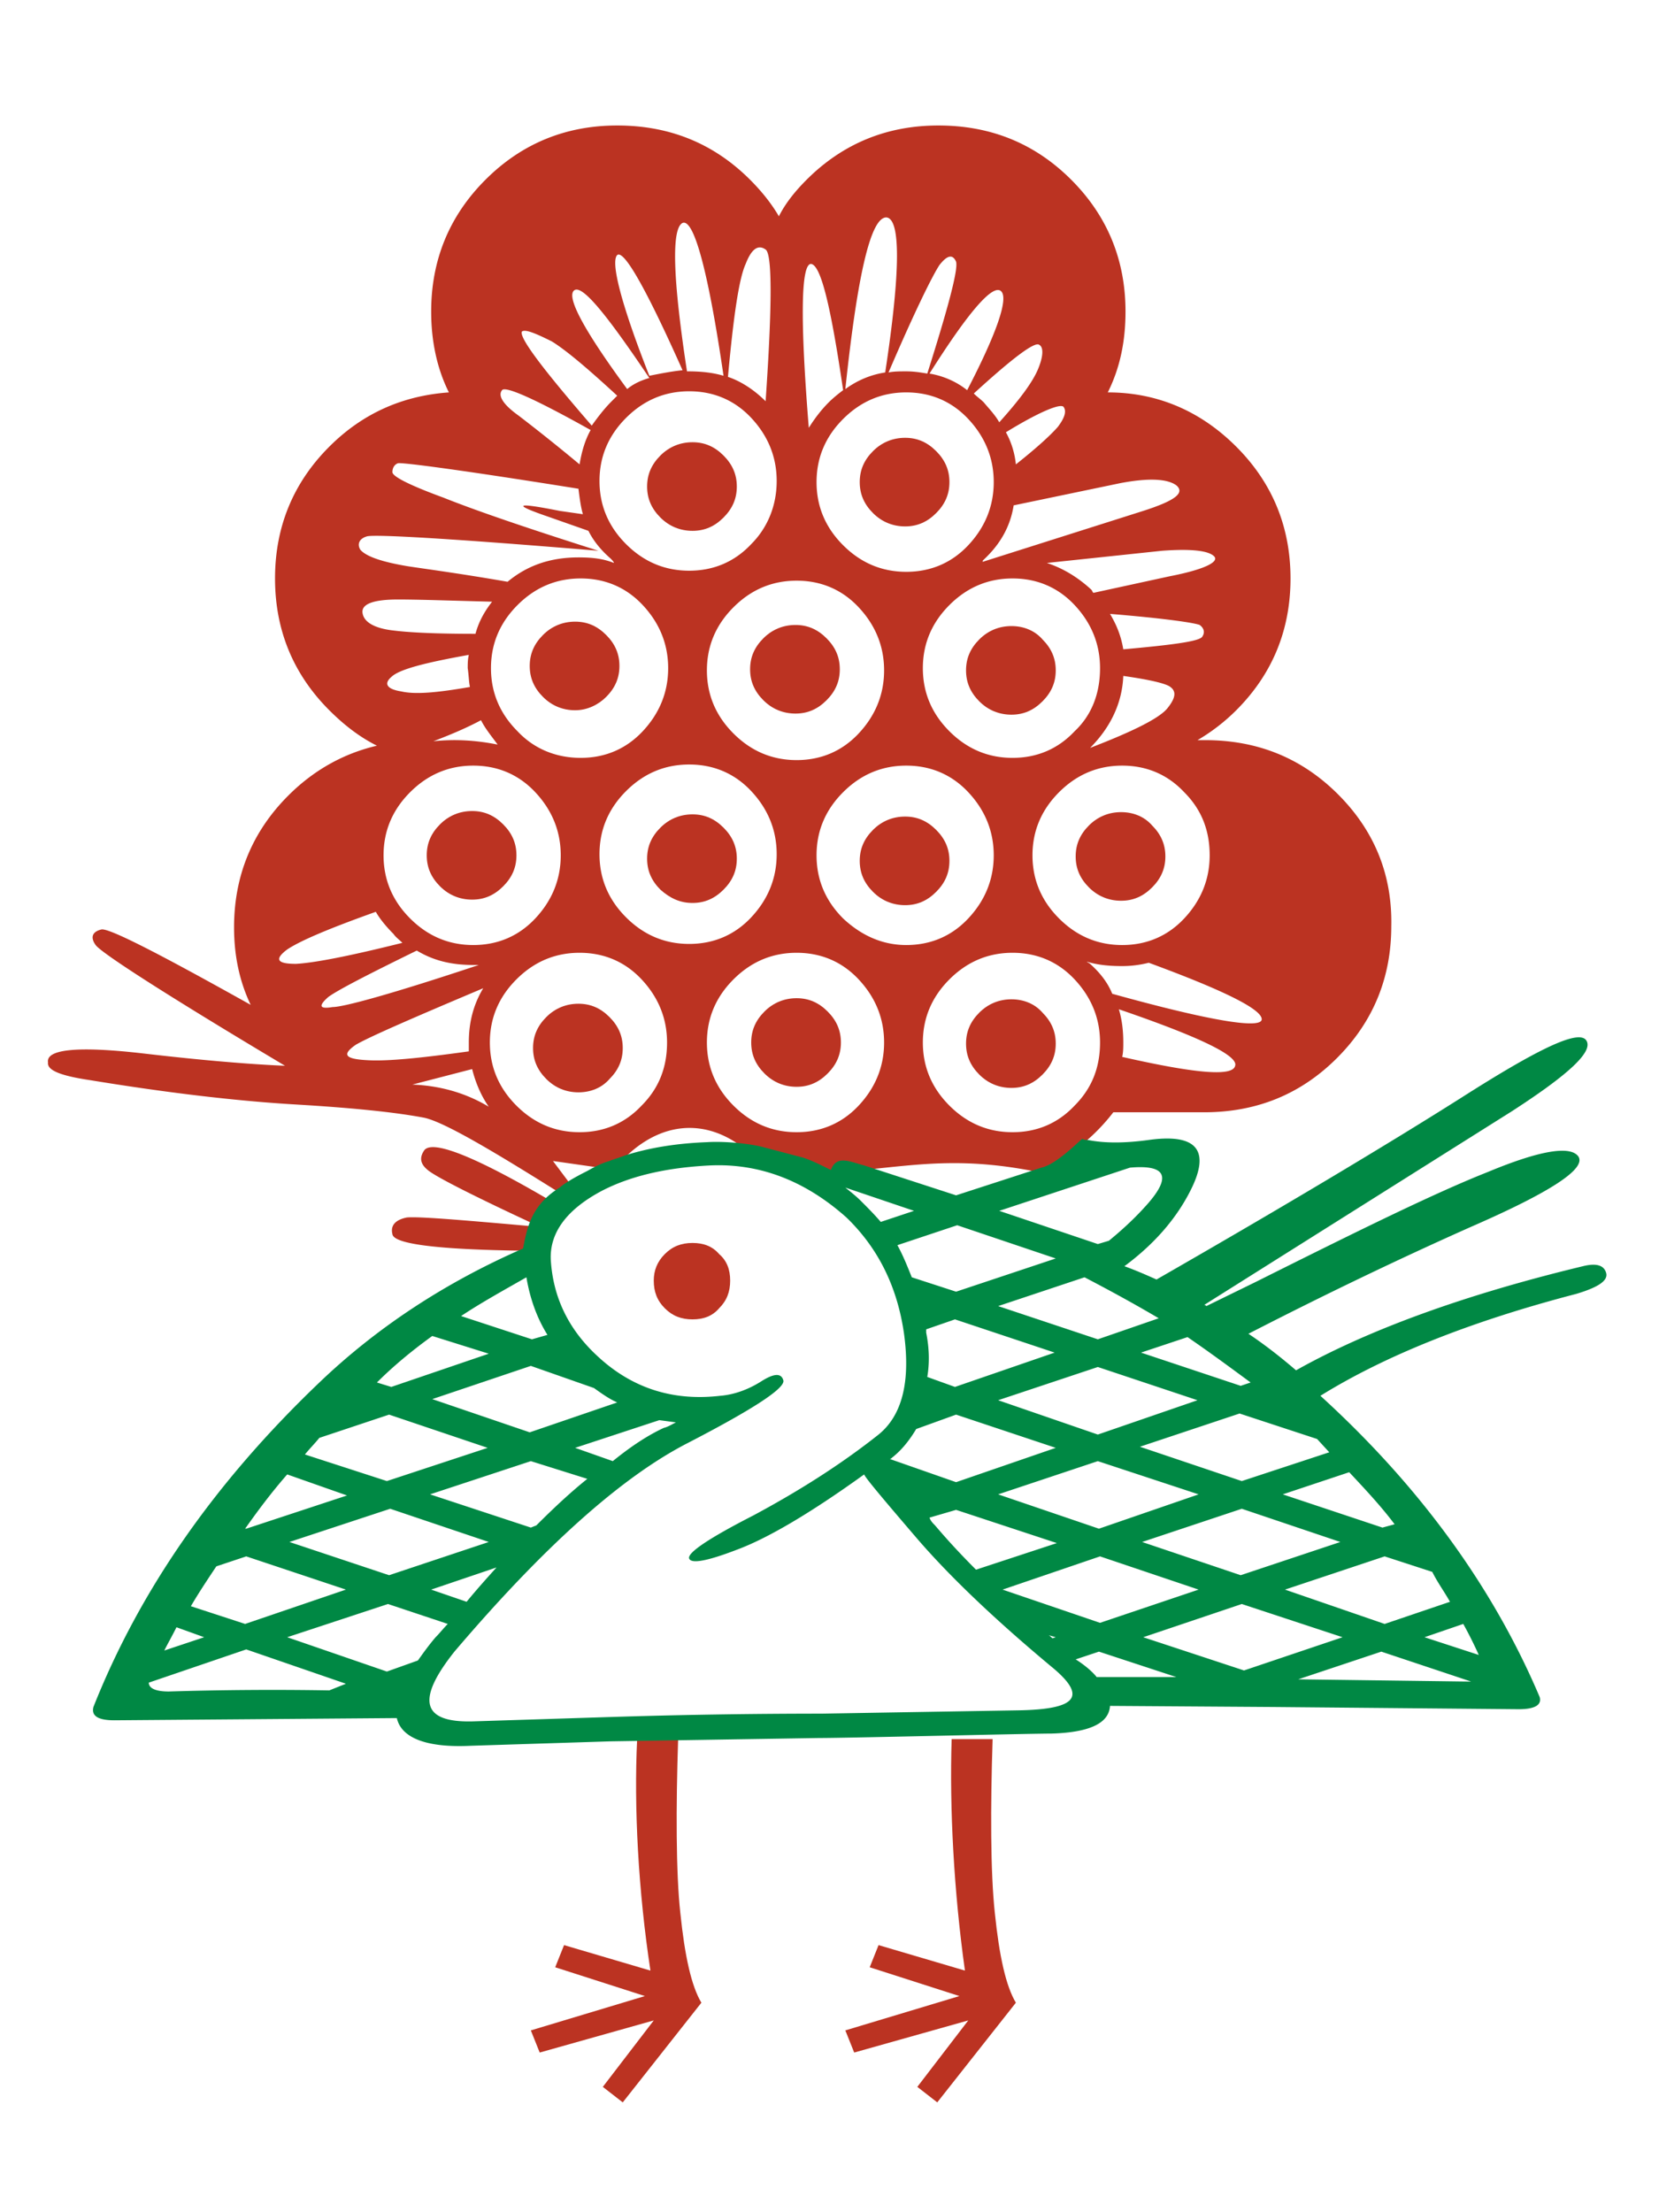 <svg xmlns="http://www.w3.org/2000/svg" xmlns:xlink="http://www.w3.org/1999/xlink" width="150" height="200" viewBox="0 0 39.7 52.9"><defs><path id="A" d="M-105.9 405.5c1.1 0 2-.4 2.8-1.2s1.2-1.7 1.2-2.8-.4-2-1.2-2.8-1.7-1.2-2.8-1.2-2.1.4-2.9 1.2-1.2 1.7-1.2 2.8.4 2 1.2 2.8 1.8 1.2 2.9 1.2z"/><path id="B" d="M-86.4 431.3c-1.1 0-2.1.4-2.9 1.2s-1.2 1.7-1.2 2.8.4 2 1.2 2.8 1.8 1.2 2.9 1.2 2-.4 2.8-1.2 1.2-1.7 1.2-2.8-.4-2-1.2-2.8c-.7-.8-1.7-1.2-2.8-1.2z"/></defs><g transform="matrix(.265 0 0 .265 47.1 -90.4)"><g fill="#b32"><path d="M-141 451c-1 .2-1.5.7-1.3 1.5.1.9 4.1 1.4 11.9 1.5h.2c.1-.8.4-1.7.8-2.4.3-.8.7-1.5 1.4-2.1-6.8-4-10.6-5.5-11.4-4.6-.5.7-.4 1.3.4 1.9s3.9 2.2 9.5 4.8l-.1.2c-6.7-.6-10.4-.9-11.4-.8zm84.1-38.2c-3.3-3.3-7.3-4.9-12-4.9h-.7a17.3 17.3 0 0 0 3.5-2.7c3.3-3.3 4.9-7.3 4.9-11.9s-1.6-8.6-4.9-11.9c-3.2-3.2-7.1-4.9-11.6-4.9 1.1-2.2 1.6-4.6 1.6-7.3 0-4.6-1.6-8.6-4.9-11.9s-7.3-4.9-12-4.9c-4.6 0-8.6 1.6-11.9 4.9-1 1-1.9 2.1-2.5 3.3-.7-1.2-1.6-2.3-2.6-3.3-3.3-3.3-7.3-4.9-12-4.9-4.6 0-8.6 1.6-11.9 4.9s-4.9 7.3-4.9 11.9c0 2.6.5 5.1 1.6 7.3-4.2.3-7.8 1.9-10.8 4.9-3.3 3.3-4.9 7.3-4.9 11.9s1.6 8.6 4.9 11.9c1.3 1.3 2.7 2.4 4.3 3.2-3 .7-5.7 2.2-8 4.5-3.3 3.3-4.9 7.3-4.9 11.9 0 2.6.5 4.9 1.5 7-8.4-4.7-12.9-7-13.5-6.8-.8.2-1 .7-.5 1.4s6.2 4.4 17.1 10.9c-2.5-.1-6.7-.4-12.7-1.1s-8.9-.4-8.7.8c-.1.7 1.1 1.2 3.8 1.6 7.3 1.2 13.5 1.9 18.6 2.2s9 .7 11.6 1.2c1.8.4 6.2 3 12.4 6.9.3-.3.6-.4 1-.6l-1.8-2.4 4.9.7c.5-.2.4-.3 1-.4 3.6-4 7.9-4.2 11.4-1.4.6.1 1.1.2 1.5.4.4.1.8.2 1.1.4.6.1 1.1.3 1.6.6 1.1.3 1.9 1.1 2.4 1.9.6-.5 1.3-.9 2.2-1.1.5-.2 1.1-.3 1.8-.3h.2c5.1-.5 9.2-1.2 16.2.3.4-.2.8-.4 1.1-.6.4-.2 1.1-.8 1.3-.9.5-.4.8-.8 1.2-1.2a17.5 17.5 0 0 0 2.7-2.8h8.2c4.7 0 8.7-1.6 12-4.9s4.9-7.3 4.9-11.9c.1-4.6-1.5-8.6-4.8-11.9zm-11.6 5.5c0 2.2-.8 4.1-2.3 5.7s-3.4 2.4-5.6 2.4-4.1-.8-5.7-2.4-2.4-3.5-2.4-5.7.8-4.1 2.4-5.7 3.5-2.4 5.7-2.4 4.1.8 5.6 2.4c1.6 1.6 2.3 3.5 2.3 5.7zm-12.2-11.2c-1.5 1.6-3.4 2.4-5.6 2.4s-4.1-.8-5.7-2.4-2.4-3.5-2.4-5.7.8-4.1 2.4-5.7 3.5-2.4 5.7-2.4 4.1.8 5.6 2.4 2.3 3.5 2.3 5.7-.7 4.2-2.3 5.7zm4.4-5c2.1.3 3.5.6 4.1.9.7.4.7 1-.1 2-.7.9-3.1 2.1-7 3.6 1.8-1.8 2.9-4 3-6.5zm7.1-3.5c-.4.4-2.7.7-7.1 1.1-.2-1.2-.6-2.2-1.2-3.2 4.9.4 7.6.8 8.1 1 .4.3.5.7.2 1.1zm1.1-7.3c.5.5-.9 1.2-4 1.8l-6.9 1.5c-.1-.1-.1-.2-.2-.3-1.2-1.1-2.5-1.9-4-2.4l10.4-1.1c2.7-.2 4.2 0 4.7.5zm-8.5-6.6c2.6-.5 4.3-.4 5.1.2.8.7-.2 1.4-3 2.3l-14.5 4.6c0-.1 0-.1.1-.2 1.5-1.4 2.4-3 2.7-4.9zm-5.1-6.9c.3.4.1 1-.5 1.8-.6.7-1.9 1.9-3.8 3.4-.1-1-.4-2-.9-2.9 3.1-1.9 4.9-2.6 5.2-2.3zm-2.2-5.6c.4.2.4 1-.1 2.2s-1.7 2.8-3.5 4.8c-.4-.7-.9-1.2-1.4-1.8-.3-.3-.6-.5-.9-.8 3.5-3.2 5.5-4.7 5.9-4.4zm-3.4-4.8c.6.7-.4 3.7-3.1 8.9-1-.8-2.2-1.3-3.4-1.5 3.6-5.7 5.8-8.2 6.5-7.4zm-4.1-2.7c.2.7-.7 4.1-2.6 10.1-.6-.1-1.2-.2-1.9-.2-.6 0-1.1 0-1.6.1 2.4-5.6 4-8.8 4.6-9.7.7-.9 1.2-1 1.5-.3zm-6.3-4c1.3.1 1.3 4.8-.1 14-1.3.2-2.5.7-3.6 1.5 1.1-10.4 2.3-15.5 3.7-15.5zm1.8 15.8c2.2 0 4.1.8 5.6 2.4s2.3 3.5 2.3 5.7-.8 4.1-2.3 5.7-3.4 2.4-5.6 2.4-4.1-.8-5.7-2.4-2.4-3.5-2.4-5.7.8-4.1 2.4-5.7 3.5-2.4 5.7-2.4zm-8.6-11.6c.9.1 1.8 3.9 2.9 11.4-.4.3-.9.7-1.3 1.1-.7.7-1.3 1.5-1.8 2.3-.8-9.9-.7-14.8.2-14.8zm-1.3 28.6c2.2 0 4.1.8 5.6 2.4s2.3 3.5 2.3 5.7-.8 4.1-2.3 5.7-3.4 2.4-5.6 2.4-4.1-.8-5.7-2.4-2.4-3.5-2.4-5.7.8-4.1 2.4-5.7 3.5-2.4 5.7-2.4zm-4.1-3.3c-1.5 1.6-3.4 2.4-5.6 2.4s-4.1-.8-5.7-2.4-2.4-3.5-2.4-5.7.8-4.1 2.4-5.7 3.5-2.4 5.7-2.4 4.1.8 5.6 2.4 2.3 3.5 2.3 5.7-.8 4.2-2.3 5.7zm-25.4 12.9c-2.9.5-4.9.7-6.2.4-1.3-.2-1.6-.7-.9-1.3.7-.7 3.1-1.3 7-2-.1.4-.1.8-.1 1.2.1.7.1 1.2.2 1.7zm1 3c.4.8 1 1.5 1.5 2.2-2-.4-3.9-.5-5.8-.3 1.3-.5 2.8-1.1 4.3-1.9zm-6.4 6.5c1.6-1.6 3.5-2.4 5.7-2.4s4.1.8 5.6 2.4 2.3 3.5 2.3 5.7-.8 4.1-2.3 5.7-3.4 2.4-5.6 2.4-4.1-.8-5.7-2.4-2.4-3.5-2.4-5.7.8-4.1 2.4-5.7zm9.7-5.5c-1.6-1.6-2.4-3.5-2.4-5.7s.8-4.1 2.4-5.7 3.5-2.4 5.7-2.4 4.1.8 5.6 2.4 2.3 3.5 2.3 5.7-.8 4.1-2.3 5.7-3.4 2.4-5.6 2.4-4.2-.8-5.7-2.4zm20.6-42.2c.5-1.3 1.1-1.8 1.8-1.3.6.4.6 5 0 13.7-1-1-2.2-1.8-3.4-2.2.5-5.5 1-8.9 1.6-10.2zm-5.7-3.7c1-.4 2.3 4.2 3.7 13.8-1-.3-2.1-.4-3.2-.4h-.1c-1.3-8.5-1.4-12.9-.4-13.4zm-5.9 2.9c.6-.5 2.6 3 5.9 10.4-1 .1-2 .3-3 .5-2.6-6.6-3.5-10.3-2.9-10.9zm-3.9 3.2c.7-.6 2.9 2.1 6.8 7.9-.7.2-1.4.5-2 1-3.9-5.3-5.5-8.3-4.8-8.9zm-2 4.6c1.3.8 3.3 2.5 5.9 4.9l-.5.5c-.7.7-1.3 1.5-1.8 2.2-4.5-5.2-6.6-8-6.3-8.5.3-.2 1.1.1 2.7.9zm-4.5 4.4c.3-.4 3 .8 8 3.6-.5.9-.8 1.9-1 3.1a172 172 0 0 0-5.5-4.4c-1.4-1-1.9-1.8-1.5-2.3zm-12.2 13.2c.7-.2 7.7.2 20.9 1.3-6.3-2-11-3.6-14-4.8-3-1.1-4.6-1.9-4.6-2.3s.2-.7.5-.8 5.7.6 16.3 2.3c.1.8.2 1.6.4 2.3l-2.1-.3c-4-.8-4.3-.6-1.1.5l3.7 1.3c.5 1 1.2 1.8 2 2.5.1.1.3.3.3.4-1-.4-2-.5-3.2-.5-2.5 0-4.6.7-6.4 2.2-4-.7-7-1.1-9-1.4-2.4-.4-3.8-.9-4.3-1.5-.3-.5-.1-1 .6-1.2zm-.4 6.9c-.1-.8 1-1.2 3.2-1.2 1.9 0 4.7.1 8.5.2-.7.9-1.2 1.8-1.5 2.9-3.3 0-5.8-.1-7.4-.3-1.8-.2-2.7-.8-2.8-1.6zm-6.8 30.4c1.2-.8 3.8-1.9 8-3.4.4.7 1 1.4 1.6 2 .2.3.5.5.8.8-4.8 1.2-7.9 1.8-9.6 1.9-1.7 0-2-.4-.8-1.3zm3.7 4.3c.8-.6 3.5-2 8-4.2 1.5.9 3.1 1.3 5.1 1.3h.5c-7.8 2.6-12.2 3.8-13.2 3.8-1.2.2-1.3-.1-.4-.9zm3.6 5.7c-2.1-.1-2.4-.5-1.1-1.4 1.2-.7 5.1-2.4 11.5-5.1-.9 1.5-1.3 3.1-1.3 4.9v.8c-4.3.6-7.3.9-9.1.8zm4 2.2l5.4-1.4c.3 1.2.8 2.4 1.5 3.4-2-1.2-4.3-1.9-6.9-2zm20.7 1.9c-1.5 1.6-3.4 2.4-5.6 2.4s-4.1-.8-5.7-2.4-2.4-3.5-2.4-5.7.8-4.1 2.4-5.7 3.5-2.4 5.7-2.4 4.1.8 5.6 2.4 2.3 3.5 2.3 5.7-.7 4.1-2.3 5.7zm4.3-14.6c-2.2 0-4.1-.8-5.7-2.4s-2.4-3.5-2.4-5.7.8-4.1 2.4-5.7 3.5-2.4 5.7-2.4 4.1.8 5.6 2.4 2.3 3.5 2.3 5.7-.8 4.1-2.3 5.7-3.4 2.4-5.6 2.4zm15.3 14.6c-1.5 1.6-3.4 2.4-5.6 2.4s-4.1-.8-5.7-2.4-2.4-3.5-2.4-5.7.8-4.1 2.4-5.7 3.5-2.4 5.7-2.4 4.1.8 5.6 2.4 2.3 3.5 2.3 5.7-.8 4.1-2.3 5.7zm-1.4-16.9c-1.6-1.6-2.4-3.5-2.4-5.7s.8-4.1 2.4-5.7 3.5-2.4 5.7-2.4 4.1.8 5.6 2.4 2.3 3.5 2.3 5.7-.8 4.1-2.3 5.7-3.4 2.4-5.6 2.4-4.1-.9-5.7-2.4zm20.9 16.9c-1.5 1.6-3.4 2.4-5.6 2.4s-4.1-.8-5.7-2.4-2.4-3.5-2.4-5.7.8-4.1 2.4-5.7 3.5-2.4 5.7-2.4 4.1.8 5.6 2.4 2.3 3.5 2.3 5.7-.7 4.1-2.3 5.7zm4.3-4.4c.1-.4.1-.9.1-1.3 0-1-.1-2-.4-3 7.3 2.5 10.8 4.2 10.5 5.1-.2 1-3.6.7-10.2-.8zm-.9-5.7c-.4-1-1.1-1.9-2-2.7-.1-.1-.2-.1-.3-.2 1 .3 2 .4 3.2.4.8 0 1.6-.1 2.4-.3 6.8 2.5 10.2 4.2 10.2 5.1s-4.5.2-13.5-2.3z"/><use xlink:href="#A"/><path d="M-123 404c.8-.8 1.2-1.7 1.2-2.8s-.4-2-1.2-2.8-1.7-1.2-2.8-1.2-2.1.4-2.9 1.2-1.2 1.7-1.2 2.8.4 2 1.2 2.8 1.8 1.2 2.9 1.2 2.1-.5 2.8-1.2z"/><use x="-29.2" y="16.8" xlink:href="#A"/><path d="M-119 519l-7.8-2.3-.8 2 8.1 2.6-10.3 3.1.8 2 10.3-2.9-4.6 6 1.8 1.4 7.1-9c-.9-1.5-1.5-4.2-1.9-8.1-.4-3.6-.4-9.6-.2-15.7h-3.7c-.3 6.1.1 13.7 1.2 20.9zm28.4 0l-7.8-2.3-.8 2 8.1 2.6-10.3 3.1.8 2 10.3-2.9-4.6 6 1.8 1.4 7.1-9c-.9-1.5-1.5-4.2-1.9-8.1-.4-3.7-.4-9.6-.2-15.7h-3.7c-.2 6.2.2 13.8 1.2 20.9zm-24.6-138c-1.1 0-2.1.4-2.9 1.2s-1.2 1.7-1.2 2.8.4 2 1.2 2.8 1.8 1.2 2.9 1.2 2-.4 2.8-1.2 1.2-1.7 1.2-2.8-.4-2-1.2-2.8-1.7-1.2-2.8-1.2zm0 72.3c-1 0-1.8.3-2.5 1s-1 1.5-1 2.4c0 1 .3 1.8 1 2.5s1.5 1 2.5 1 1.8-.3 2.4-1c.7-.7 1-1.5 1-2.5s-.3-1.8-1-2.4c-.6-.7-1.4-1-2.4-1zm0-30.7c1.1 0 2-.4 2.8-1.2s1.2-1.7 1.2-2.8-.4-2-1.2-2.8-1.7-1.2-2.8-1.2-2.1.4-2.9 1.2-1.2 1.7-1.2 2.8.4 2 1.2 2.8c.9.8 1.8 1.2 2.9 1.2z"/><use xlink:href="#B"/><use y="-33.7" xlink:href="#B"/><path d="M-98.9 416c-.8.8-1.2 1.7-1.2 2.8s.4 2 1.2 2.8 1.8 1.2 2.9 1.2 2-.4 2.8-1.2 1.2-1.7 1.2-2.8-.4-2-1.2-2.8-1.7-1.2-2.8-1.2-2.1.4-2.9 1.2zm-23.8 22.5c.8-.8 1.2-1.7 1.2-2.8s-.4-2-1.2-2.8-1.7-1.2-2.8-1.2-2.1.4-2.9 1.2-1.2 1.7-1.2 2.8.4 2 1.2 2.8 1.8 1.2 2.9 1.2 2.1-.4 2.8-1.2z"/><use x="9.9" y="-16.9" xlink:href="#A"/><path d="M-103 438c.8-.8 1.2-1.7 1.2-2.8s-.4-2-1.2-2.8-1.7-1.2-2.8-1.2-2.1.4-2.9 1.2-1.2 1.7-1.2 2.8.4 2 1.2 2.8 1.8 1.2 2.9 1.2 2-.4 2.8-1.2z"/><use x="9.9" y="-16.9" xlink:href="#B"/></g><path d="M-95.7 476l.2.3.2-.2z"/><path d="M-32.7 456c-.2-.7-.9-.9-2.1-.6-10.8 2.6-19.5 5.8-25.9 9.4-1.4-1.2-2.8-2.3-4.3-3.3 7.2-3.7 13.9-6.9 20.2-9.7 7.1-3.1 10.3-5.2 9.6-6.3-.7-1-3.4-.6-8.2 1.4-4.8 1.9-11.7 5.3-20.9 9.9l-4.5 2.2c-.1-.1-.1-.1-.2-.1l27.8-17.5c5.1-3.3 7.4-5.4 6.7-6.4s-4.4.8-11.3 5.2c-6.8 4.3-16 9.8-27.5 16.4-.9-.4-1.8-.8-2.9-1.2 2.7-2 4.7-4.3 6-6.9 1.8-3.6.5-5.1-3.8-4.5-2.2.3-4 .3-5.5 0-.2 0-.3 0-.5-.1-.2.1-2.3 2.3-3.7 2.6l-7.7 2.5-8.3-2.7c-1.2-.3-2.5-1-3 .4-.1 0-1.3-.7-2.5-1.1l-3.8-1c-1.3-.3-3.4-.5-4.9-.4-2.7.1-5.2.5-7.4 1.2-.2.1-1.2.4-1.4.5-.7.2-1.3.5-2 .9-.4.2-1.8.9-2.5 1.5-2.4 1.5-2.9 3.3-3.3 5.5-7.1 3.1-13.3 7.2-18.5 12.2-9.3 8.9-16.1 18.6-20.3 29.2-.2.8.4 1.2 1.9 1.2l25.5-.2c.4 1.8 2.7 2.7 6.7 2.5l12.6-.4 18.8-.3c2.8 0 18.9-.4 21-.4 3.4-.1 5.2-.9 5.3-2.5l14.8.1 22.1.2c1.5 0 2.1-.4 1.9-1.1-4.2-9.9-10.8-19-19.8-27.2 5.8-3.6 13.5-6.7 23.1-9.2 2-.6 2.9-1.2 2.7-1.9zm-32.1 9.9l-.9.3-9-3 4.2-1.4c1.9 1.3 3.8 2.7 5.7 4.1zm-22.4 18.7l8.8-3 8.9 3-8.9 3zm4.8 4.3l-.3.1c-.1-.1-.3-.3-.4-.3zm-11.7-27.5v-.3l2.6-.9 9 3-9 3.1-2.5-.9c.2-1.2.2-2.5-.1-4zm2.7 7.4l9 3-9 3.1-6-2.1c.1 0 .1 0 .2-.1.9-.7 1.6-1.6 2.2-2.6zm0 8.6l9.1 3-7.3 2.4c-1.4-1.4-2.6-2.7-3.7-4-.2-.2-.4-.4-.5-.7zm16.8 2.9l9-3 8.9 3-9 3zm-3.9-1.2l-9.1-3.1 9-3 9.1 3zm-9.1-11.6l9-3 9 3-9 3.1zm14.5-7.4l-5.5 1.9-9-3 7.8-2.6c2.3 1.2 4.5 2.4 6.7 3.7zm-2.6-13.6c3.4-.3 3.8.9 1.3 3.6-1 1.1-2.1 2.1-3.2 3l-1 .3-8.9-3zm-6.7 8.2l-9 3-4-1.3c-.4-1-.8-2-1.3-2.9l5.4-1.8zm-12.8-4.3l-3 1c-.6-.7-1.2-1.3-1.8-1.9-.4-.4-.9-.8-1.4-1.2zm-35 6c.3 1.8.9 3.6 1.9 5.2l-1.4.4-6.4-2.1c1.8-1.2 3.8-2.3 5.9-3.5zm-2.7 26.2c-.9 1-1.8 2-2.7 3.1l-3.2-1.1zm-9.7.7l-9-3 9.1-3 8.9 3zm3.7-7.3l9.1-3 5.1 1.6c-1.5 1.2-3 2.6-4.6 4.2l-.5.2zm13.1-4.2l7.6-2.5 1.5.2c-.4.2-.7.4-1.1.5-1.5.7-3 1.7-4.6 3zm-4.1-1.4l-8.8-3 8.9-3 5.7 2c.7.5 1.4 1 2.1 1.3zm-8.8-8.7l5.1 1.6-8.8 3-1.3-.4c1.5-1.5 3.2-2.9 5-4.2zm-10.2 9.2l6.3-2.1 8.9 3-9.1 3-7.4-2.4c.4-.5.9-1 1.3-1.5zm-2.9 3.3l5.4 1.9-9.1 3h-.1c1.2-1.7 2.4-3.3 3.8-4.9zm-6.4 8.3l2.7-.9 9 3-9.1 3.1-4.9-1.6c.7-1.2 1.5-2.4 2.3-3.6zm-3.6 5.5l2.5.9-3.6 1.2c.3-.6.7-1.3 1.1-2.1zm13.8 5.7a307 307 0 0 0-14.5.1c-1.2 0-1.8-.3-1.8-.8l8.8-3 9 3.1zm5.2-1.7l-9-3.1 9.1-3 5.4 1.8c-.4.4-.7.8-1.1 1.2-.6.7-1.1 1.4-1.6 2.1zm57.1 3.5l-17.9.3a605 605 0 0 0-18.9.3l-12.6.4c-4.5.1-5.1-1.9-1.6-6.3 8-9.4 15-15.7 21-18.8s8.9-5 8.7-5.7-.9-.6-2 .1-2.4 1.2-3.7 1.3c-4.3.5-8-.7-11.1-3.6-2.6-2.4-4-5.3-4.2-8.7-.1-2.4 1.4-4.5 4.6-6.2 2.5-1.3 5.7-2.1 9.8-2.3 4.5-.2 8.6 1.4 12.3 4.7 2.9 2.8 4.6 6.3 5.2 10.5.6 4.4-.2 7.4-2.3 9.1-3.4 2.7-7.2 5.1-11.3 7.3-4.1 2.1-6 3.4-5.8 3.9s1.7.2 4.3-.8c2.7-1 6.5-3.2 11.5-6.8.1.3 1.7 2.2 4.7 5.7s7.2 7.5 12.5 11.9c2.9 2.5 1.9 3.6-3.2 3.7zm7-3c-.4-.5-1.1-1.1-1.9-1.6l2.1-.7 7 2.3zm13.3-.6l-9.1-3 8.9-3 9.1 3zm20 1l-15.1-.2 7.5-2.5 8.1 2.7zm1.2-2.4l-4.9-1.6 3.5-1.2c.5.9 1 1.9 1.4 2.8zm-2.6-4.8l-5.9 2-9-3.1 9-3 4.3 1.4c.5 1 1.1 1.8 1.6 2.7zm-5-7l-1.1.3-9-3 6-2c1.5 1.6 2.9 3.1 4.1 4.7zm-5.9-6.5l-7.9 2.6-9.2-3.1 9-3 7 2.3z" fill="#084"/></g></svg>